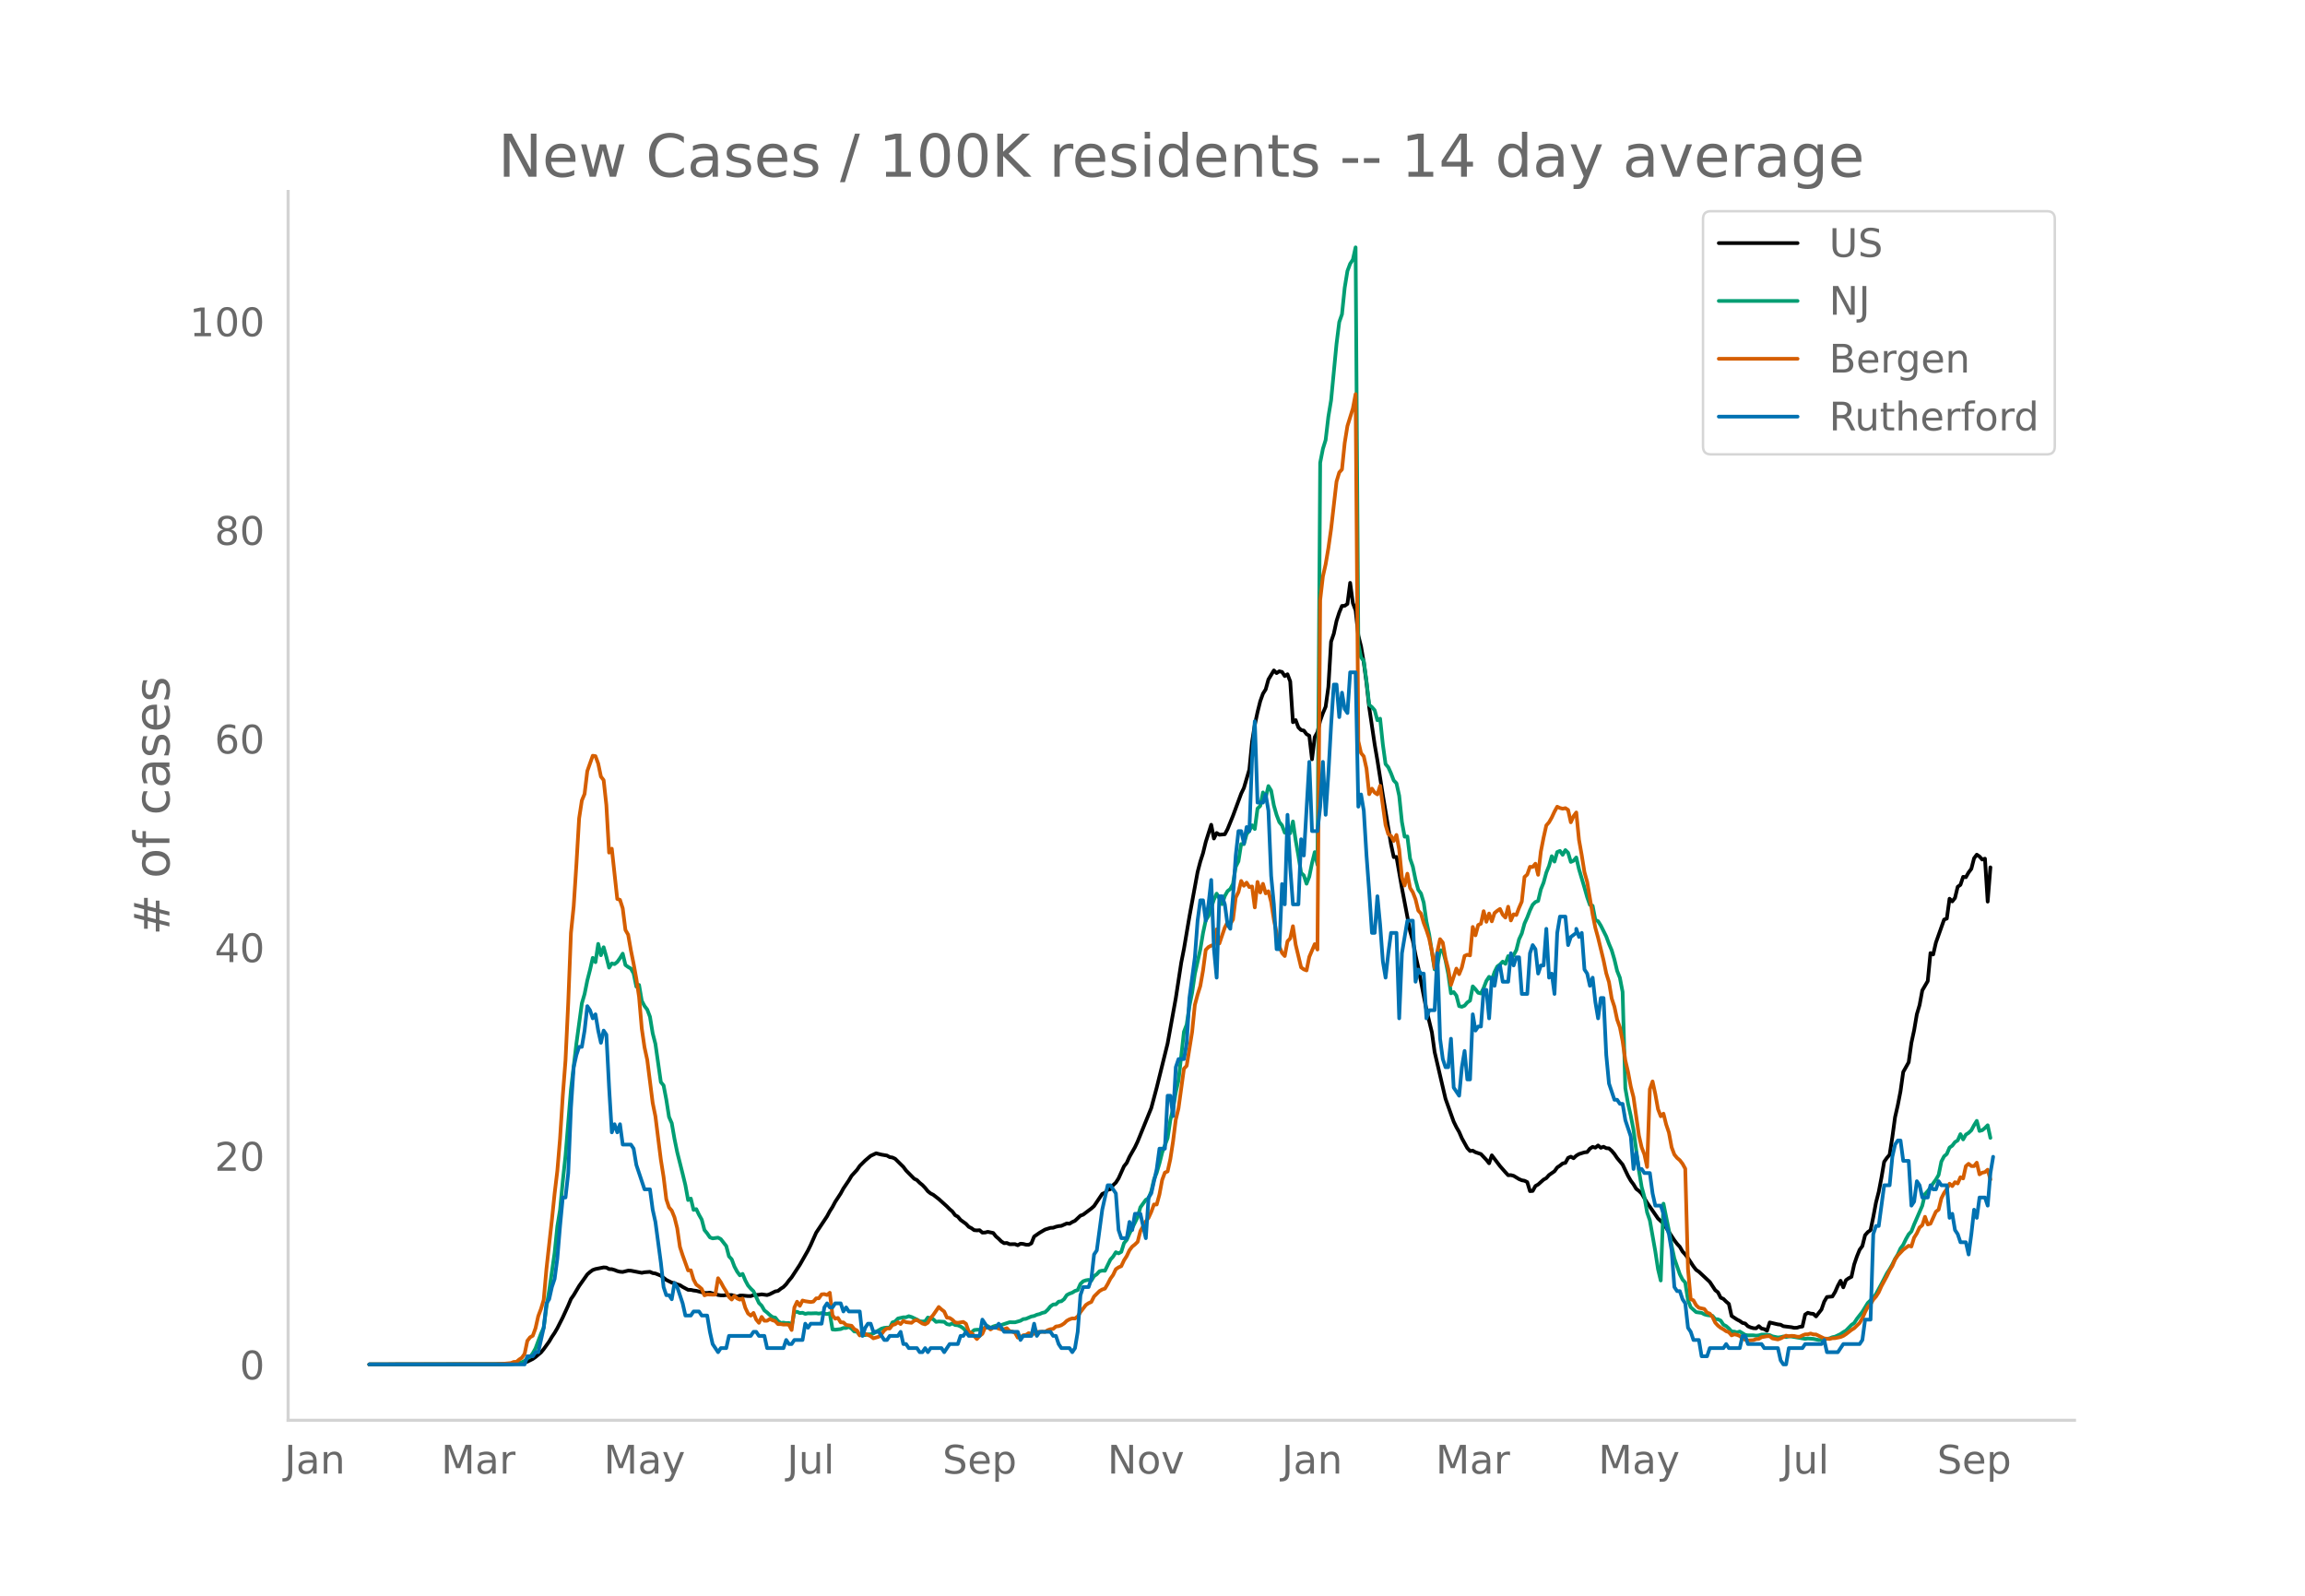 <svg height="864" viewBox="0 0 936 648" width="1248" xmlns="http://www.w3.org/2000/svg" xmlns:xlink="http://www.w3.org/1999/xlink"><defs><style>*{stroke-linecap:butt;stroke-linejoin:round}</style></defs><g id="figure_1"><path d="M0 648h936V0H0z" style="fill:#fff" id="patch_1"/><g id="axes_1"><path d="M117 576.72h725.4V77.76H117z" style="fill:none" id="patch_2"/><path clip-path="url(#pd5603caae3)" d="m149.973 554.039 53.11-.064 6.639-.259 2.213-.209 1.106-.222 1.107-.366 2.213-1.1 1.106-.778 2.213-1.88 1.107-1.326 2.213-3.076 1.106-1.88 1.107-1.643 1.106-1.895 2.213-4.388 2.213-4.828 1.106-2.635 1.107-1.574 2.213-3.723 3.32-4.705 1.106-.982 1.106-.795 1.107-.396 3.319-.662 1.106.074 1.107.618 1.106.026 1.107.325 1.106.444 1.107.276 1.106.085 2.213-.55 1.107.038 4.425.862 1.107-.227 2.213-.173 1.106.5 1.107.167 2.213.887 2.213 1.718 2.213 1.105 1.106.217 1.107.499 1.106.313 1.106.713 2.213 1.193 1.107.012 1.106.252 1.107.133 3.32.847 1.106.026 1.106-.136 3.32.945 1.106.156 1.106.024 1.107-.149 2.213.01 2.213.664 1.106-.452 1.107-.023 2.213.213 1.106.008 1.107-.379 2.213-.15 1.106-.179 2.213.303 1.106-.378 2.213-1.116 1.107-.196 1.106-.877 1.107-.715 1.106-1.13 1.107-1.5 1.106-1.302 3.32-5.068 3.319-5.832 1.106-2.242 2.213-4.961 4.426-6.66 1.107-2.072 1.106-1.725 1.107-2.093 2.213-3.385 1.106-2.034 2.213-3.28 1.106-1.856 2.213-2.417 1.107-1.614 2.213-2.19 2.213-1.881 2.213-1.047 2.213.55 2.213.374 1.106.621 1.106.17 1.107.518 3.32 3.283 1.106 1.476 3.32 3.356 1.106.528 1.106 1.107 1.107.9 1.106 1.153 1.107 1.372 1.106.886 1.106.561 2.213 1.717 3.32 2.997 1.106 1.118 1.107.941 1.106 1.489 1.107.624 1.106 1.307 2.213 1.605 1.107 1.19 1.106.565 1.106.803 1.107.096 1.106-.075 1.107.974 1.106-.034 1.107-.283 2.213.47 1.106 1.405 1.107.945 1.106 1.105 1.107.696 1.106-.093 1.107.508 2.212-.03 1.107.446 1.106-.629 1.107.1 1.106.297 1.107.04 1.106-.586 1.107-2.746 2.213-1.536 2.213-1.305 2.213-.696 1.106-.043 1.107-.413 1.106-.258 1.106-.102 2.213-.983 1.107.12 1.106-.688 1.107-.505 2.213-2.087 1.106-.404 3.32-2.498 1.106-.986 3.32-4.943 1.106-.459 1.106-1.182 1.107-.279 1.106-1.634 1.107-1.035 1.106-1.728 2.213-4.91 1.107-1.377 1.106-2.455 2.213-3.874 1.107-2.333 5.532-13.603 2.213-8.302 4.426-17.92 3.32-18.378 2.212-14.423 1.106-5.623 2.213-13.07 3.32-18.105 1.106-4.241 1.107-3.446 1.106-4.533 2.213-6.99 1.107 5.592 1.106-2.244 1.107.703 2.212-.188 1.107-2.083 2.213-5.45 3.32-8.98 1.106-2.296 2.213-7.466 1.106-11.268 1.107-6.884 1.106-5.174 1.107-4.434 1.106-3.063 1.106-1.745 1.107-4.024 2.213-3.669 1.106 1.088 1.107-.736 1.106.277 1.107 1.666 1.106-.742 1.107 2.924 1.106 16.555 1.107-.86 1.106 2.962 1.107 1.095 1.106.196 1.106 1.464 1.107.616 1.106 9.582 1.107-9.007 1.106-2.016 1.107-4.638 1.106-3.077 1.107-2.6 1.106-8.005 1.107-18.423 1.106-3.232 1.107-5.182 1.106-3.439 1.107-2.668 1.106-.035 1.107-.784 1.106-8.537 1.106 8.244 1.107 2.92 1.106 10.206 1.107 4.431 1.106 6.498 1.107 8.283 1.106 10.068 2.213 14.992 1.107 6.43 2.213 14.094 3.319 20.003 1.106 5.19 1.107-.066 2.213 12.63 3.32 17.504 1.106 3.908 1.106 5.863 1.107 5.001 3.32 17.176 2.212 9.142 1.106 7.982 4.426 18.998 2.213 6.206 1.107 3.09 1.106 2.257 1.107 1.916 1.106 2.559 2.213 3.99 1.107 1.187 1.106-.131 1.106.636 2.213.742 2.213 2.347 1.107 1.393 1.106-3.23 3.32 4.379 2.213 2.514 1.106 1.19 1.107-.043 1.106.287 2.213 1.337 1.106.467 1.107.2 1.106.54 1.107 3.67 1.106-.079 1.107-2.001 1.106-.62 2.213-1.98 1.107-.602 1.106-1.251 2.213-1.54 1.106-1.542 1.107-.735 1.106-.895 1.107-.242 1.106-2.017 1.107-.482 1.106.628 1.107-1.046 1.106-.653 2.213-.693 1.107-.11 1.106-1.39 1.107-.721 1.106.323 1.107-.9 1.106.945 1.106-.421 1.107.583 1.106.088 1.107.977 1.106 1.31 1.107 1.641 2.213 2.644 2.213 4.613 1.106 1.93 1.107 1.485 1.106 1.829 1.107.84 1.106 1.085 2.213 3.723 4.426 6.4 2.213 2.031 2.213 3.427 2.213 3.381 1.106 1.448 1.107 1.192 1.106 1.911 1.106 1.207 1.107 1.468 2.213 3.37 1.106 1.416 1.107.754 4.426 4.14 2.213 3.36 1.106.855 1.107 2.186 1.106.488 1.106 1.1 1.107.935 1.106 4.887 2.213 1.463 1.107.57 1.106.797 1.107.25 1.106 1.102 1.107.48 1.106.302 1.107.06 1.106-.886 1.107.986 1.106.226 1.106.671 1.107-3.383 3.32.79 1.106.13 1.106.612 3.32.411 1.106.249 1.107-.04 1.106-.355 1.107-.144 1.106-4.865 1.106-.714 1.107.331 1.106.105 1.107 1.038 2.213-2.812 1.106-3.184 1.107-1.879 2.213-.223 1.106-1.829 1.107-2.512 1.106-2.035 1.107 2.668 1.106-2.93 1.107-.78 1.106-.563 1.106-5.032 1.107-3.23 1.106-2.726 1.107-1.5 1.106-4.4 1.107-1.275 1.106-.764 1.107-5.32 1.106-5.885 1.107-4.324 1.106-5.741 1.107-6.495 1.106-1.59 1.107-1.279 1.106-7.097 1.106-8.131 1.107-4.845 1.106-5.667 1.107-7.863 2.213-3.942 1.106-7.892 1.107-5.095 1.106-6.51 1.107-3.726 1.106-5.966 2.213-3.784 1.107-11.369 1.106.555 1.106-4.819 3.32-9.34 1.106-.415 1.107-8.062 1.106 1.096 1.107-1.416 1.106-4.522 1.107-.785 1.106-3.268 1.107.153 1.106-1.927 1.107-1.47 1.106-4.277 1.106-1.47 1.107.75 1.106 1.23 1.107-.355 1.106 17.44 1.107-13.916h0" style="fill:none;stroke:#000;stroke-linecap:round;stroke-width:1.5" id="line2d_1"/><path clip-path="url(#pd5603caae3)" d="m149.973 554.04 56.43-.099 3.319-.235 2.213-.579 1.106-.538 1.107-1.046 1.106-.542 1.107-1.498 1.106-1.963 2.213-5.968 1.107-2.449 1.106-8.407 1.107-6.568 2.213-15.373 1.106-10.806 1.106-6.704 1.107-11.582 1.106-10.311 2.213-27.024 2.213-18.592 2.213-16.314 1.107-3.801 1.106-5.492 1.107-4.306 1.106-4.895 1.107 1.758 1.106-7.426 1.106 4.609 1.107-3.243 1.106 3.934 1.107 4.347 1.106-1.703 1.107.272 1.106-.868 1.107-1.557 1.106-1.82 1.107 4.613 1.106.804 1.107.627 1.106 1.99 1.107 5.354 1.106-.688 1.106 6.47 1.107 2.084 1.106 1.451 1.107 2.91 1.106 6.744 1.107 4.282 2.213 15.534 1.106 1.321 1.107 5.778 1.106 7.044 1.107 2.51 1.106 6.371 1.107 5.42 2.212 8.792 1.107 4.575 1.106 6.07 1.107-.613 1.106 4.599 1.107-.304 1.106 2.29 1.107 1.948 1.106 4.245 1.107 1.352 1.106 1.618 1.107.43 2.213-.307 1.106.586 2.213 2.82 1.106 4.197 1.107 1.182 1.106 2.94 1.107 2.081 1.106 1.502 1.107-.586 1.106 2.654 1.107 2.061 1.106 1.27 1.107 1.07 2.213 4.763 1.106 1.1 1.106 1.91 1.107.856 1.106 1.035 1.107.838 1.106.198 1.107 1.42 1.106.747 1.107-.126 1.106.204 1.107-.068 1.106 1.335 1.107-5.75 1.106-.136 1.107.518 1.106-.113 1.107.45 1.106-.245 1.106.054 2.213-.078 1.107.16 1.106-.208 2.213.395 1.107-.32 1.106 6.564 1.107.102 2.213-.245 1.106-.456 1.107.006 1.106-.439 1.106.705 1.107 1.145 1.106.095 1.107 1.363 1.106.099 1.107-.09 1.106-.282 1.107-.037 1.106-.34 3.32-1.953 1.106-.306 1.107-.123 1.106.065 1.106-2.18 1.107-.362 1.106-1.199 2.213-.5h1.107l1.106-.45 1.107.334 2.213 1.042 1.106.65 1.107.134 1.106-.079 1.107-1.54 2.212.72 1.107 1.049 1.106-.164 2.213.14 1.107.933 1.106.239 1.107-.549 1.106.668 1.107.112 1.106.484 1.107.725 1.106 1.19 1.107.722 1.106-.242 1.106-.947 1.107-.126 2.213.04 1.106-.947 1.107-.541 1.106.695 1.107-.555 1.106-.365 1.107.085 2.213-.715 2.213-.736 2.212.03 2.213-.64 1.107-.65 1.106-.13 2.213-.947 1.107-.204 1.106-.508 1.107-.269 1.106-.477 1.107-.252 1.106-1.025 1.107-1.366 1.106-.767 1.107-.068 1.106-1.083 1.106-.153 1.107-.862 1.106-1.656 1.107-.59 1.106-.404 1.107-.692 1.106-.344 1.107-2.5 1.106-1.08 1.107-.389 1.106-.18 1.107.306 1.106-1.812 1.107-.787 1.106-1.216 1.106-.238 1.107.044 2.213-4.53 1.106-1.223 1.107-1.775 1.106.463 1.107-.613 1.106-3.56 1.107-1.288 1.106-2.544 3.32-6.708 1.106-3.972 2.213-3.055 1.106-.6 1.107-2.847 1.106-4.814 1.107-2.725 1.106-3.802 1.107-4.404 2.213-5.88 1.106-7.256 1.107-4.752 1.106-6.615 1.107-4.84 2.212-19.707 1.107-2.899 1.106-7.501 1.107-5.488 1.106-7.562 2.213-9.988 1.107-6.66 1.106-5.188 1.107-1.696 2.213-6.728 1.106-2.378 1.107 1.877 1.106 2.381 1.106-3.307 1.107-1.976 1.106-.848 1.107-2.082 1.106-6.939 1.107-2.231 1.106-7.024 1.107.061 1.106-4.091 1.107-1.376 1.106-2.204 1.107 1.516 1.106-8.305 1.107-1.073 1.106-5.478 1.106 2.18 1.107-4.762 1.106 1.833 1.107 6.019 1.106 3.86 1.107 2.912 1.106 1.335 1.107 2.974 1.106-1.179 1.107 1.418 1.106-4.804 1.107 7.634 1.106 6.248 1.107 6.997 1.106 1.052 1.106 3.349 1.107-2.865 1.106-5.467 1.107-4.497 1.106 5.127 1.107-163.242 1.106-5.658 1.107-3.553 1.106-9.453 1.107-6.68 2.213-22.953 1.106-8.833 1.107-3.165 1.106-10.764 1.107-6.8 1.106-2.943 1.106-1.662 1.107-4.994 1.106 160.919 1.107 5.576 1.106 1.407 1.107 8.281 1.106 9.61 1.107.896 1.106 1.274 1.107 4.067 1.106-.647 1.107 10.45 1.106 7.993 1.107 1.29 1.106 2.47 1.106 2.889 1.107 1.151 1.106 5.032 1.107 10.655 1.106 5.992 1.107-.095 1.106 8.986 1.107 3.202 1.106 5.39 1.107 4.084 1.106 1.498 1.107 3.714 1.106 7.678 1.107 5.167 2.212 14.274 1.107-1.646 1.106-6.125 1.107.045 1.106 4.026 1.107 5.56 1.106 7.838 1.107-.487 1.106 1.427 1.107 4.265 1.106.276 1.107-.467 1.106-1.288 1.107-.756 1.106-5.78 1.106 1.171 1.107 1.424 1.106.283 1.107-2.221 1.106-2.875 1.107-1.666 1.106 1.352 1.107-3.297 1.106-2.238 1.107-.814 1.106-1.182 1.107.913 1.106-3.134 1.107 1.09 1.106-1.458 1.106-2.116 1.107-4.357 1.106-2.364 1.107-4.043 1.106-2.446 1.107-2.875 1.106-2.306 1.107-1.094 1.106-.443 1.107-4.71 1.106-2.723 1.107-4.07 1.106-2.722 1.107-3.938 1.106 2.194 1.106-3.87 1.107-.467 1.106 1.581 1.107-1.918 1.106 1.09 1.107 3.717 1.106-.494 1.107-1.322 1.106 4.79 2.213 7.443 1.107 3.9 1.106 3.13 1.107.358 1.106 5.757 1.107.504 1.106 1.782 2.213 4.428 1.106 2.974 1.107 2.61 1.106 3.754 1.107 4.629 1.106 2.78 1.107 5.767 1.106 39.11 1.107 6.234 1.106 4.946 1.107 5.702 2.213 16.545 1.106 6.647 1.106 4.087 1.107 6.251 1.106 3.223 2.213 12.55 1.107 7.265 1.106 4.616 1.107-31.193 2.213 10.86 1.106 6.186 1.107 5.225 2.213 6.377 1.106 2.163 1.106 1.223 1.107 7.103 1.106 2.902 2.213 2 2.213.3 1.107.586 1.106.31 2.213.31 1.107 1.331 1.106.079 1.107.514 1.106 1.66 1.106.582 1.107.953 1.106 1.223 1.107.068 1.106.314 1.107-.361 2.213 1.38 1.106.177 2.213-.007 1.107.133 1.106-.116 1.107-.31 1.106-.034 2.213.238 1.106.511 2.213.45 1.107-.123 1.106-.286 1.107.238 1.106-.255 1.107.04 5.532.938 1.106-.15 2.213.17 2.213.45 1.107-.051 3.32-.62 1.106-.453 1.106-.232 2.213-1.056 1.107-.777 1.106-.627 2.213-2.299 1.106-.77 1.107-1.717 2.213-2.83 2.213-3.615 2.213-2.108 1.106-1.468 2.213-4.136 2.213-4.285 1.107-1.704 1.106-1.928 1.106-2.23 1.107-1.81 1.106-2.452 1.107-1.489 1.106-2.31 1.107-1.951 1.106-1.159 1.107-2.844 3.32-7.63 1.106-4.708 1.106-1.179 1.107-1.451 1.106-1.73 1.106-1.523 1.107-1.894 1.106-5.43 1.107-2.109 1.106-.957 1.107-2.6 1.106-.776 1.107-1.455 1.106-.68 1.107-2.549 1.106 2.146 1.107-1.962 1.106-.695 1.107-1.046 1.106-2.064 1.106-1.771 1.107 4.104 1.106-.306 1.107-.9 1.106-1.113 1.107 5.12h0" style="fill:none;stroke:#009e73;stroke-linecap:round;stroke-width:1.5" id="line2d_2"/><path clip-path="url(#pd5603caae3)" d="m149.973 554.04 50.897-.097 3.32-.13 3.319-.325 1.106-.454 1.107-.033 1.106-.94 1.107-.747 1.106-1.558 1.107-5.29 1.106-1.429 1.107-.649 1.106-3.051 1.107-4.9 1.106-2.922 1.107-3.7 1.106-12.496 2.213-19.929 1.107-10.71 1.106-9.218 1.106-13.113 1.107-17.397 1.106-14.313 1.107-23.434 1.106-28.367 1.107-10.776 1.106-16.975 1.107-18.792 1.106-7.238 1.107-2.662 1.106-9.282 2.213-6.232 1.107.162 1.106 3.019 1.106 5.29 1.107 1.428 1.106 10.16 1.107 19.279 1.106-1.59 2.213 20.415 1.107.357 1.106 3.44 1.107 8.796 1.106 1.915 1.107 6.329 1.106 5.485 1.107 6.07 1.106 7.367 1.106 12.886 1.107 7.595 1.106 5.063 2.213 17.527 1.107 5.42 2.213 17.656 1.106 6.946 1.107 9.088 1.106 3.31 1.107 1.299 1.106 2.726 1.107 4.415 1.106 7.594 1.106 3.408 2.213 6.135 1.107-.033 1.106 3.733 1.107 2.077 1.106.779 1.107.974 1.106 2.596 1.107-.357 2.213.098 1.106-.033 1.107-6.653 1.106 1.622 1.106 2.045 1.107 1.753 1.106 2.207 1.107 1.038 1.106-1.525 1.107 1.071 1.106.487 1.107-.454 1.106 3.765 1.107 2.304 1.106.876 1.107-1.103 1.106 2.694 1.107 1.33 1.106-2.401 1.106 1.558h1.107l1.106-.714 1.107.519 1.106.357 1.107 1.2h1.106l1.107.195 1.106-.032 1.107.097 1.106 2.143 1.107-9.12 1.106-2.37 1.107 1.655 1.106-2.142 1.107.292 2.212.325 1.107-.195 1.106-1.298 1.107-.033 1.106-1.59 1.107-.098 1.106.357 1.107-.908 1.106 9.185 1.107 1.33 1.106-.291 1.107 1.785 1.106.032 1.107 1.039 2.212.324 1.107 1.364 1.106.551 1.107 2.013 1.106-.78 1.107.098 2.213.974 1.106.876 2.213-.65 1.107-1.103 1.106-1.46 1.107-.844 1.106.065 1.106-1.428 1.107-.292 1.106-.844 1.107.746 1.106-1.266 1.107.52 2.213.26 1.106-.877 1.107-.292 2.213 1.46 1.106.325 1.107-.649 1.106-1.883 1.106-1.298 2.213-3.213 1.107 1.006 1.106.844 1.107 2.467 1.106.13 1.107.746 1.106 1.071 1.107.162 2.213-.357 1.106.747 1.107 3.18 1.106.52 2.213 2.5 1.106-1.267 1.107-.844 1.106-2.564 1.107-.227 1.106 1.006 1.107-.746 1.106-.065 1.107.487 1.106.324 1.107-.13 1.106-.357 1.107 1.169 1.106.195 1.106.454 1.107 1.98 1.106-.162 1.107-.78 1.106-.13 1.107-.746 1.106.325 1.107-.033 1.106-.843 1.107.13 1.106-.195 1.107.13 1.106-.715 1.107-.389 1.106-.13 1.107-.974 1.106-.13 1.106-.389 1.107-.714 1.106-1.071 1.107-.617 1.106-.357 1.107.033 1.106-.812 1.107-1.785 2.213-2.888 1.106-.747 1.107-.487 1.106-2.207 2.213-2.207 1.106-.65 1.107-.356 1.106-1.85 1.107-2.175 1.106-1.525 1.107-2.337 1.106-.747 1.107-.486 1.106-2.37 1.107-1.72 1.106-2.37 1.107-1.46 1.106-.876 1.107-1.071 1.106-4.35 2.213-3.96 1.106-1.427 1.107-2.435 1.106-3.018 1.107.032 1.106-4.057 1.107-5.94 1.106-2.953 1.107-.487 1.106-4.998 1.107-7.206 1.106-8.795 1.107-4.642 2.212-16.098 1.107-1.136 2.213-13.795 1.106-10.938 1.107-4.154 1.106-3.538 1.107-6.296 1.106-8.374 1.107-1.136 1.106-.584 1.107-.26 1.106-6.362 1.107 5.745 2.212-6.491 1.107-2.11 1.106.747 1.107-1.883 1.106-8.893 1.107-2.24 1.106-4.511 1.107 1.947 1.106-1.266 1.107 1.818 1.106-.26 1.107 8.504 1.106-10.354 1.107 4.285 1.106-3.506 1.106 3.863 1.107-.844 1.106 4.317 1.107 7.173 2.213 10.873 1.106 2.694 1.107 1.233 1.106-5.972 1.107-1.169 1.106-4.966 1.107 7.498 2.213 9.218 1.106.811 1.106.422 1.107-5.485 2.213-5.193 1.106 2.207 1.107-141.902 1.106-9.607 1.107-4.9 1.106-6.525 1.107-7.79 2.213-19.311 1.106-3.7 1.107-1.233 1.106-10.744 1.107-6.88 2.212-7.109 1.107-5.842 1.106 140.928 1.107 4.836 1.106 1.33 1.107 4.934 1.106 10.419 1.107-2.24 1.106 1.59 1.107.747 1.106-3.505 2.213 15.936 1.107 3.7 1.106.714 1.106 2.045 1.107-2.434 1.106 5.874 1.107 11.393 1.106 3.278 1.107-4.804 1.106 5.81 1.107 1.72 1.106 2.857 1.107 4.576 1.106 1.233 1.107 3.798 1.106 2.888 1.107 3.408 1.106 5.258 1.106 6.784 1.107-6.719 1.106-5.03 1.107 1.395 1.106 6.427 1.107 4.251 1.106 6.524 2.213-6.653 1.107 2.272 1.106-2.727 1.107-4.674 1.106-.486 1.107.26 1.106-11.555 1.106 3.408 1.107-4.187 1.106-.52 1.107-5.095 1.106 4.316 1.107-3.375 1.106 3.18 1.107-3.375 1.106-.909 1.107-.746 1.106 2.337 1.107 1.168 1.106-4.414 1.107 5.583 1.106-2.5 1.106.293 1.107-2.922 1.106-2.531 1.107-9.997 1.106-.974 1.107-3.148 1.106.065 1.107-1.33 1.106 4.51 1.107-9.444 1.106-5.68 1.107-4.934 1.106-1.265 1.107-1.948 1.106-2.37 1.106-2.012 1.107.52 1.106.292 1.107-.227 1.106.714 1.107 5.03 1.106-2.466 1.107-1.526 1.106 11.133 1.107 6.2 1.106 6.913 1.107 3.992 2.213 13.145 1.106 5.453 1.107 4.024 2.212 9.12 1.107 5.324 1.106 3.57 1.107 6.653 1.106 3.344 1.107 5.225 1.106 3.116 1.107 5.583 1.106 7.854 1.107 4.706 1.106 5.94 1.107 4.317 2.213 15.611 1.106 4.772 1.106 2.856 1.107 5.096 1.106-31.581 1.107-3.148 1.106 5.063 1.107 6.2 1.106 2.888 1.107-1.071 1.106 4.414 1.107 3.278 1.106 5.972 1.107 2.954 1.106 1.363 1.107.941 1.106 1.428 1.106 2.013 1.107 40.7 1.106 12.27 1.107.486 1.106 1.98 1.107 1.039 2.213.486 1.106 1.461 1.107.422 1.106 1.363 1.107 2.305 1.106 1.2 1.107.877 1.106.616 1.106.78 1.107.389 1.106 1.298 1.107-.422 1.106.227 1.107.455 1.106.941 1.107.617 1.106.26 2.213-.13 1.107-.422 1.106-.098 1.107-.681 2.212-.39h1.107l1.106.877 2.213.421 1.107-.389 2.213-1.136 1.106.227 1.107-.162 1.106.065 1.107.26 1.106.064 1.107-.551 1.106-.422 1.106-.033 1.107-.324 1.106.357 1.107.032 3.32 1.623 2.212.195 1.107-.292 1.106-.033 2.213-.454 1.107-.455 1.106-.714 2.213-1.72 1.106-.682 2.213-2.142 1.107-1.882 1.106-2.532 1.107-2.11 1.106-1.07 1.107-1.883 1.106-1.233 1.107-1.72 1.106-2.467 2.213-4.09 1.107-2.337 1.106-1.785 1.106-2.629 1.107-1.655 2.213-2.337 2.213-1.623 1.106.325 1.107-3.603 1.106-1.753 1.107-2.37 1.106-.94 1.107-3.408 1.106 3.115 1.107-.324 2.212-4.869 1.107-.843 1.106-4.577 1.107-2.175 1.106-1.59 1.107-2.175 1.106.974 1.107-1.59 1.106.52 1.107-2.533 1.106.487 1.107-4.998 1.106-.941 1.107.909 1.106.032 1.106-1.396 1.107 4.739 1.106-.682 1.107-.227 1.106-.973 1.107 3.992h0" style="fill:none;stroke:#d55e00;stroke-linecap:round;stroke-width:1.5" id="line2d_3"/><path clip-path="url(#pd5603caae3)" d="M149.973 554.04h63.068l1.107-3.306h2.213l1.106-1.653h1.107l2.213-9.919 1.106-9.918L223 527.59l1.106-4.96 1.107-3.306 1.106-8.265 1.106-13.225 1.107-11.571h1.106l1.107-9.919 1.106-26.45 1.107-16.53 1.106-4.96 1.107-3.305h1.106l1.107-6.613 1.106-9.918 1.107 1.653 1.106 3.306 1.107-1.653 1.106 6.612 1.106 4.96 1.107-4.96 1.106 1.653 1.107 21.49 1.106 18.184 1.107-3.306 1.106 3.306 1.107-3.306 1.106 8.266h3.32l1.106 1.653 1.107 6.612 3.319 9.918h2.213l1.106 8.266 1.107 4.96 2.213 16.53 1.106 9.918 1.107 3.307h1.106l1.107 1.653 1.106-6.613 1.107 1.653 2.212 6.613 1.107 4.959h2.213l1.106-1.653h2.213l1.107 1.653h2.213l1.106 6.612 1.107 4.96 2.213 3.306 1.106-1.653h2.213l1.106-4.96h8.852l1.107-1.653h1.106l1.107 1.653h2.212l1.107 4.96h6.639l1.106-3.306 1.107 1.653h1.106l1.107-1.653h3.319l1.107-6.613 1.106 1.653 1.106-1.653h4.426l1.107-6.612 1.106-1.653 1.107 1.653h1.106l1.107-1.653h2.213l1.106 3.306 1.107-1.653 1.106 1.653h4.426l1.106 9.918 1.107-3.306 1.106-1.653h1.107l1.106 3.306h2.213l2.213 3.307h1.107l1.106-1.654h3.32l1.106-1.653 1.106 4.96h1.107l1.106 1.653h3.32l1.106 1.653h1.107l1.106-1.653 1.107 1.653 1.106-1.653h4.426l1.106 1.653 2.213-3.306h3.32l1.106-3.307h1.107l1.106-1.653 1.107 1.653h4.425l1.107-6.612 2.213 3.306h3.32l1.106-1.653 2.213 3.306h5.532l1.106 3.307 1.107-1.654h3.32l1.106-4.959 1.106 4.96 1.107-1.654h4.426l1.106 1.653h1.107l1.106 3.307 1.106 1.653h3.32l1.106 1.653 1.107-1.653 1.106-6.613 1.107-14.877 1.106-3.307h2.213l1.107-3.306 1.106-9.918 1.107-1.653 2.212-16.531 2.213-9.919h1.107l2.213 3.307 1.106 14.877 1.107 3.306h2.213l1.106-6.612 1.107 3.306 1.106-6.612h2.213l2.213 9.918 1.106-16.53 1.107-1.653 2.213-9.919 1.106-8.265h2.213l1.107-21.49h1.106l1.107 8.265 1.106-19.837 1.107-3.306h2.212l1.107-6.612 1.106-18.184 2.213-16.531 1.107-14.878 1.106-8.265h1.107l1.106 8.265 1.107-6.612 1.106-9.919 1.107 28.103 1.106 11.571 1.107-33.061h1.106l1.106 3.306 1.107 8.265 1.106 1.653 1.107-13.224 1.106-16.531 1.107-9.919h1.106l1.107 4.96 1.106-6.613 1.107 1.653 1.106-29.755 1.107-14.878 1.106 33.062h2.213l1.106-3.306 1.107 6.612 1.106 26.45 1.107 11.57 1.106 18.185h1.107l1.106-26.45 1.107 8.266 1.106-36.368 1.107 21.49 1.106 14.878h2.213l1.107-26.45 1.106 6.613 2.213-38.021 1.106 28.102h2.213l1.107-9.918 1.106-18.184 1.107 21.49 1.106-16.53 1.107-19.838 1.106-16.53h1.107l1.106 13.224 1.107-9.918 1.106 6.612 1.107 1.653 1.106-16.53h2.213l1.106 54.55 1.107-4.958 1.106 6.612 1.107 18.184 1.106 14.878 1.107 16.53h1.106l1.107-14.877 1.106 11.571 1.107 14.878 1.106 6.612 1.107-9.918 1.106-8.266h2.213l1.106 34.715 1.107-26.45 2.213-13.224h2.213l1.106 24.796 1.107-4.959 1.106 1.653h1.107l1.106 18.184 1.107-3.306h2.212l1.107-23.143 1.106 34.714 1.107 8.266 1.106 3.306h1.107l1.106-11.572 1.107 19.837 2.213 3.307 1.106-11.572 1.107-6.612 1.106 11.571h1.107l1.106-26.449 1.106 6.612 1.107-1.653h1.106l1.107-14.877h1.106l1.107 11.571 1.106-16.53 1.107 3.305 1.106-6.612 1.107-1.653 1.106 6.612h2.213l1.107-11.571 1.106 4.959 1.106-3.306h1.107l1.106 14.878h2.213l1.107-16.531 1.106-3.306 1.107 1.653 1.106 9.918 1.107-3.306h1.106l1.107-14.878 1.106 19.837 1.107-1.653 1.106 8.266 1.106-24.797 1.107-6.612h2.213l1.106 11.572 1.107-3.307 2.213-1.653v-1.653l1.106 3.306 1.107-1.653 1.106 14.878 1.107 1.653 1.106 4.96 1.107-3.307 1.106 9.919 1.107 6.612 1.106-8.265h1.106l1.107 23.143 1.106 11.571 2.213 6.613h1.107l1.106 1.653h1.107l1.106 6.612 2.213 6.612 1.107 13.225 1.106-6.612 1.107 6.612h1.106l1.106 1.653h2.213l1.107 8.266 1.106 4.959h2.213l1.107 3.306 1.106 4.96 1.107 3.305 1.106 6.613 1.107 14.877 1.106 1.654h1.107l1.106 3.306 1.106 1.653 1.107 9.918 1.106 1.653 1.107 3.307h2.213l1.106 6.612h2.213l1.107-3.306h5.532l1.106-1.653 1.107 1.653h4.426l1.106-4.96h1.107l1.106 3.307h5.533l1.106 1.653h5.532l1.107 4.959 1.106 1.653h1.107l1.106-6.612h5.533l1.106-1.653h6.639l1.106-1.653 1.107 4.959h4.426l2.213-3.306h6.638l1.107-1.653 1.106-8.266h2.213l1.107-34.715 1.106-3.306h1.107l2.213-16.53h2.213l1.106-11.572 1.106-4.96 1.107-1.652h1.106l1.107 8.265h2.213l1.106 18.184 1.107-1.653 1.106-8.266 1.107 1.653 1.106 4.96h2.213l1.107-4.96 1.106 1.653h1.106l1.107-3.306 1.106 1.653h2.213l1.107 13.225 1.106-1.653 1.107 6.612 1.106 1.653 1.107 3.307h2.213l1.106 4.959 1.107-8.266 1.106-9.918 1.106 3.306 1.107-8.265h2.213l1.106 3.306 1.107-13.225 1.106-6.612h0" style="fill:none;stroke:#0072b2;stroke-linecap:round;stroke-width:1.5" id="line2d_4"/><path d="M117 576.72V77.76" style="fill:none;stroke:#d3d3d3;stroke-linecap:square;stroke-linejoin:miter;stroke-width:1.25" id="patch_3"/><path d="M117 576.72h725.4" style="fill:none;stroke:#d3d3d3;stroke-linecap:square;stroke-linejoin:miter;stroke-width:1.25" id="patch_4"/><g id="matplotlib.axis_1"><g id="xtick_1"><g style="fill:#696969" transform="matrix(.16 0 0 -.16 115.51 598.378)" id="text_1"><defs><path d="M9.813 72.906h9.859V5.078q0-13.187-5-19.14-5-5.954-16.094-5.954h-3.75v8.297h3.078q6.531 0 9.219 3.672Q9.813-4.39 9.813 5.078z" id="DejaVuSans-74"/><path d="M34.281 27.484q-10.89 0-15.093-2.484-4.204-2.484-4.204-8.5 0-4.781 3.157-7.594 3.156-2.797 8.562-2.797 7.485 0 12 5.297 4.516 5.297 4.516 14.078v2zm17.922 3.72V0H43.22v8.297Q40.14 3.328 35.547.953q-4.594-2.375-11.234-2.375-8.391 0-13.36 4.719Q6 8.016 6 15.922q0 9.219 6.172 13.906 6.187 4.688 18.437 4.688h12.61v.89q0 6.203-4.078 9.594-4.078 3.39-11.453 3.39-4.688 0-9.141-1.124-4.438-1.125-8.531-3.375v8.312q4.921 1.906 9.562 2.844 4.64.953 9.031.953 11.875 0 17.735-6.156 5.86-6.14 5.86-18.64z" id="DejaVuSans-97"/><path d="M54.89 33.016V0h-8.984v32.719q0 7.765-3.031 11.61-3.031 3.858-9.078 3.858-7.281 0-11.484-4.64-4.204-4.625-4.204-12.64V0H9.08v54.688h9.03v-8.5q3.235 4.937 7.594 7.374Q30.078 56 35.797 56q9.422 0 14.25-5.828 4.844-5.828 4.844-17.156z" id="DejaVuSans-110"/></defs><use xlink:href="#DejaVuSans-74"/><use x="29.492" xlink:href="#DejaVuSans-97"/><use x="90.771" xlink:href="#DejaVuSans-110"/></g></g><g id="xtick_2"><g style="fill:#696969" transform="matrix(.16 0 0 -.16 179.138 598.378)" id="text_2"><defs><path d="M9.813 72.906h14.703l18.593-49.61 18.703 49.61h14.704V0H66.89v64.016l-18.797-50h-9.907l-18.796 50V0H9.813z" id="DejaVuSans-77"/><path d="M41.11 46.297q-1.516.875-3.297 1.281Q36.03 48 33.89 48q-7.625 0-11.703-4.953-4.079-4.953-4.079-14.234V0H9.08v54.688h9.03v-8.5q2.844 4.984 7.375 7.39Q30.031 56 36.531 56q.922 0 2.047-.125 1.125-.11 2.484-.36z" id="DejaVuSans-114"/></defs><use xlink:href="#DejaVuSans-77"/><use x="86.279" xlink:href="#DejaVuSans-97"/><use x="147.559" xlink:href="#DejaVuSans-114"/></g></g><g id="xtick_3"><g style="fill:#696969" transform="matrix(.16 0 0 -.16 245.186 598.378)" id="text_3"><defs><path d="M32.172-5.078q-3.797-9.766-7.422-12.735-3.61-2.984-9.656-2.984H7.906v7.516h5.282q3.703 0 5.75 1.765Q21-9.766 23.483-3.219l1.61 4.094-22.11 53.813H12.5l17.094-42.766 17.093 42.766h9.516z" id="DejaVuSans-121"/></defs><use xlink:href="#DejaVuSans-77"/><use x="86.279" xlink:href="#DejaVuSans-97"/><use x="147.559" xlink:href="#DejaVuSans-121"/></g></g><g id="xtick_4"><g style="fill:#696969" transform="matrix(.16 0 0 -.16 319.568 598.378)" id="text_4"><defs><path d="M8.5 21.578v33.11h8.984V21.922q0-7.766 3.016-11.656 3.031-3.875 9.094-3.875 7.265 0 11.484 4.64 4.234 4.64 4.234 12.656v31h8.985V0h-8.984v8.406Q42.047 3.422 37.718 1q-4.313-2.422-10.032-2.422-9.421 0-14.312 5.86Q8.5 10.296 8.5 21.578zM31.11 56z" id="DejaVuSans-117"/><path d="M9.422 75.984h8.984V0H9.422z" id="DejaVuSans-108"/></defs><use xlink:href="#DejaVuSans-74"/><use x="29.492" xlink:href="#DejaVuSans-117"/><use x="92.871" xlink:href="#DejaVuSans-108"/></g></g><g id="xtick_5"><g style="fill:#696969" transform="matrix(.16 0 0 -.16 382.741 598.378)" id="text_5"><defs><path d="M53.516 70.516V60.89q-5.61 2.687-10.594 4-4.984 1.328-9.625 1.328-8.047 0-12.422-3.125t-4.375-8.89q0-4.845 2.906-7.313 2.907-2.453 11.016-3.97l5.953-1.218q11.031-2.11 16.281-7.406 5.25-5.297 5.25-14.172 0-10.61-7.11-16.078-7.093-5.469-20.812-5.469-5.172 0-11.015 1.172Q13.14.922 6.89 3.219v10.156q6-3.36 11.765-5.078 5.766-1.703 11.328-1.703 8.438 0 13.032 3.312 4.593 3.328 4.593 9.485 0 5.359-3.297 8.39-3.296 3.032-10.812 4.547L27.484 33.5q-11.03 2.188-15.968 6.875-4.922 4.688-4.922 13.047 0 9.672 6.812 15.234 6.813 5.563 18.766 5.563 5.14 0 10.453-.938 5.328-.922 10.89-2.765z" id="DejaVuSans-83"/><path d="M56.203 29.594v-4.39H14.891q.593-9.282 5.593-14.142 5-4.859 13.938-4.859 5.172 0 10.031 1.266 4.86 1.265 9.656 3.812v-8.5Q49.266.734 44.187-.344 39.11-1.422 33.892-1.422q-13.094 0-20.735 7.61-7.64 7.625-7.64 20.625 0 13.421 7.25 21.296Q20.016 56 32.328 56q11.031 0 17.453-7.11 6.422-7.093 6.422-19.296zm-8.984 2.64q-.094 7.36-4.125 11.75-4.032 4.407-10.672 4.407-7.516 0-12.031-4.25-4.516-4.25-5.203-11.97z" id="DejaVuSans-101"/><path d="M18.11 8.203v-29H9.077v75.484h9.031v-8.296q2.844 4.875 7.157 7.234Q29.594 56 35.594 56q9.968 0 16.187-7.906 6.235-7.907 6.235-20.797T51.78 6.484q-6.218-7.906-16.187-7.906-6 0-10.328 2.375-4.313 2.375-7.157 7.25zm30.578 19.094q0 9.906-4.079 15.547-4.078 5.64-11.203 5.64-7.14 0-11.218-5.64-4.079-5.64-4.079-15.547 0-9.906 4.078-15.547 4.079-5.64 11.22-5.64 7.124 0 11.202 5.64t4.078 15.547z" id="DejaVuSans-112"/></defs><use xlink:href="#DejaVuSans-83"/><use x="63.477" xlink:href="#DejaVuSans-101"/><use x="125" xlink:href="#DejaVuSans-112"/></g></g><g id="xtick_6"><g style="fill:#696969" transform="matrix(.16 0 0 -.16 449.7 598.378)" id="text_6"><defs><path d="M9.813 72.906h13.28l32.329-60.984v60.984h9.562V0h-13.28L19.39 60.984V0H9.813z" id="DejaVuSans-78"/><path d="M30.61 48.39q-7.22 0-11.422-5.64-4.204-5.64-4.204-15.453 0-9.813 4.172-15.453 4.188-5.64 11.453-5.64 7.188 0 11.375 5.655 4.203 5.672 4.203 15.438 0 9.719-4.203 15.406-4.187 5.688-11.375 5.688zm0 7.61q11.718 0 18.406-7.625 6.703-7.61 6.703-21.078 0-13.422-6.703-21.078-6.688-7.64-18.407-7.64-11.765 0-18.437 7.64-6.656 7.656-6.656 21.078 0 13.469 6.656 21.078Q18.844 56 30.609 56z" id="DejaVuSans-111"/><path d="M2.984 54.688H12.5L29.594 8.797l17.093 45.89h9.516L35.687 0H23.485z" id="DejaVuSans-118"/></defs><use xlink:href="#DejaVuSans-78"/><use x="74.805" xlink:href="#DejaVuSans-111"/><use x="135.986" xlink:href="#DejaVuSans-118"/></g></g><g id="xtick_7"><g style="fill:#696969" transform="matrix(.16 0 0 -.16 520.478 598.378)" id="text_7"><use xlink:href="#DejaVuSans-74"/><use x="29.492" xlink:href="#DejaVuSans-97"/><use x="90.771" xlink:href="#DejaVuSans-110"/></g></g><g id="xtick_8"><g style="fill:#696969" transform="matrix(.16 0 0 -.16 582.998 598.378)" id="text_8"><use xlink:href="#DejaVuSans-77"/><use x="86.279" xlink:href="#DejaVuSans-97"/><use x="147.559" xlink:href="#DejaVuSans-114"/></g></g><g id="xtick_9"><g style="fill:#696969" transform="matrix(.16 0 0 -.16 649.047 598.378)" id="text_9"><use xlink:href="#DejaVuSans-77"/><use x="86.279" xlink:href="#DejaVuSans-97"/><use x="147.559" xlink:href="#DejaVuSans-121"/></g></g><g id="xtick_10"><g style="fill:#696969" transform="matrix(.16 0 0 -.16 723.429 598.378)" id="text_10"><use xlink:href="#DejaVuSans-74"/><use x="29.492" xlink:href="#DejaVuSans-117"/><use x="92.871" xlink:href="#DejaVuSans-108"/></g></g><g id="xtick_11"><g style="fill:#696969" transform="matrix(.16 0 0 -.16 786.602 598.378)" id="text_11"><use xlink:href="#DejaVuSans-83"/><use x="63.477" xlink:href="#DejaVuSans-101"/><use x="125" xlink:href="#DejaVuSans-112"/></g></g></g><g id="matplotlib.axis_2"><g id="ytick_1"><g style="fill:#696969" transform="matrix(.16 0 0 -.16 97.32 560.119)" id="text_12"><defs><path d="M31.781 66.406q-7.61 0-11.453-7.5Q16.5 51.422 16.5 36.375q0-14.984 3.828-22.484 3.844-7.5 11.453-7.5 7.672 0 11.5 7.5 3.844 7.5 3.844 22.484 0 15.047-3.844 22.531-3.828 7.5-11.5 7.5zm0 7.813q12.266 0 18.735-9.703 6.468-9.688 6.468-28.141 0-18.406-6.468-28.11-6.47-9.687-18.735-9.687-12.25 0-18.718 9.688-6.47 9.703-6.47 28.109 0 18.453 6.47 28.14Q19.53 74.22 31.78 74.22z" id="DejaVuSans-48"/></defs><use xlink:href="#DejaVuSans-48"/></g></g><g id="ytick_2"><g style="fill:#696969" transform="matrix(.16 0 0 -.16 87.14 475.401)" id="text_13"><defs><path d="M19.188 8.297h34.421V0H7.33v8.297q5.609 5.812 15.296 15.594 9.703 9.797 12.188 12.64 4.734 5.313 6.609 9 1.89 3.688 1.89 7.25 0 5.813-4.078 9.469-4.078 3.672-10.625 3.672-4.64 0-9.797-1.61-5.14-1.609-11-4.89v9.969Q13.767 71.78 18.938 73q5.188 1.219 9.485 1.219 11.328 0 18.062-5.672 6.735-5.656 6.735-15.125 0-4.5-1.688-8.531-1.672-4.016-6.125-9.485-1.218-1.422-7.765-8.187-6.532-6.766-18.453-18.922z" id="DejaVuSans-50"/></defs><use xlink:href="#DejaVuSans-50"/><use x="63.623" xlink:href="#DejaVuSans-48"/></g></g><g id="ytick_3"><g style="fill:#696969" transform="matrix(.16 0 0 -.16 87.14 390.683)" id="text_14"><defs><path d="M37.797 64.313 12.89 25.39h24.906zm-2.594 8.593H47.61V25.391h10.407v-8.203H47.609V0h-9.812v17.188H4.89v9.515z" id="DejaVuSans-52"/></defs><use xlink:href="#DejaVuSans-52"/><use x="63.623" xlink:href="#DejaVuSans-48"/></g></g><g id="ytick_4"><g style="fill:#696969" transform="matrix(.16 0 0 -.16 87.14 305.965)" id="text_15"><defs><path d="M33.016 40.375q-6.641 0-10.532-4.547-3.875-4.531-3.875-12.437 0-7.86 3.875-12.438 3.891-4.562 10.532-4.562 6.64 0 10.515 4.562 3.875 4.578 3.875 12.438 0 7.906-3.875 12.437-3.875 4.547-10.515 4.547zm19.578 30.922v-8.984q-3.719 1.75-7.5 2.671-3.782.938-7.5.938-9.766 0-14.922-6.594-5.14-6.594-5.875-19.922 2.875 4.25 7.219 6.516 4.359 2.266 9.578 2.266 10.984 0 17.36-6.672 6.374-6.657 6.374-18.125 0-11.235-6.64-18.032-6.641-6.78-17.672-6.78-12.657 0-19.344 9.687-6.688 9.703-6.688 28.109 0 17.281 8.204 27.563 8.203 10.28 22.015 10.28 3.719 0 7.5-.734t7.89-2.187z" id="DejaVuSans-54"/></defs><use xlink:href="#DejaVuSans-54"/><use x="63.623" xlink:href="#DejaVuSans-48"/></g></g><g id="ytick_5"><g style="fill:#696969" transform="matrix(.16 0 0 -.16 87.14 221.248)" id="text_16"><defs><path d="M31.781 34.625q-7.031 0-11.062-3.766-4.016-3.765-4.016-10.343 0-6.594 4.016-10.36Q24.75 6.391 31.78 6.391q7.032 0 11.078 3.78 4.063 3.798 4.063 10.345 0 6.578-4.031 10.343-4.016 3.766-11.11 3.766zm-9.86 4.188q-6.343 1.562-9.89 5.906Q8.5 49.079 8.5 55.329q0 8.733 6.219 13.812 6.234 5.078 17.062 5.078 10.89 0 17.094-5.078 6.203-5.079 6.203-13.813 0-6.25-3.547-10.61-3.531-4.343-9.828-5.906 7.125-1.656 11.094-6.5 3.984-4.828 3.984-11.796 0-10.61-6.468-16.282-6.47-5.656-18.532-5.656-12.047 0-18.531 5.656-6.469 5.672-6.469 16.282 0 6.968 4 11.797 4.016 4.843 11.14 6.5zM18.314 54.39q0-5.657 3.53-8.828 3.548-3.172 9.938-3.172 6.36 0 9.938 3.172 3.593 3.171 3.593 8.828 0 5.672-3.593 8.843-3.578 3.172-9.938 3.172-6.39 0-9.937-3.172-3.532-3.172-3.532-8.843z" id="DejaVuSans-56"/></defs><use xlink:href="#DejaVuSans-56"/><use x="63.623" xlink:href="#DejaVuSans-48"/></g></g><g id="ytick_6"><g style="fill:#696969" transform="matrix(.16 0 0 -.16 76.96 136.53)" id="text_17"><defs><path d="M12.406 8.297h16.11v55.625l-17.532-3.516v8.985l17.438 3.515h9.86V8.296H54.39V0H12.406z" id="DejaVuSans-49"/></defs><use xlink:href="#DejaVuSans-49"/><use x="63.623" xlink:href="#DejaVuSans-48"/><use x="127.246" xlink:href="#DejaVuSans-48"/></g></g><g style="fill:#696969" transform="matrix(0 -.2 -.2 0 68.8 379.813)" id="text_18"><defs><path d="M51.125 44H36.922l-4.11-16.313h14.313zm-7.328 27.781-5.078-20.265h14.265L58.11 71.78h7.813L60.89 51.516h15.234V44h-17.14l-4-16.313h15.53V20.22H53.079L48 0h-7.813l5.032 20.219H30.906L25.875 0h-7.86l5.079 20.219H7.719v7.468h17.187L29 44H13.281v7.516h17.625l4.985 20.265z" id="DejaVuSans-35"/><path d="M37.11 75.984V68.5h-8.594q-4.828 0-6.72-1.953-1.874-1.953-1.874-7.031v-4.828h14.797v-6.985H19.922V0H10.89v47.703H2.297v6.984h8.594V58.5q0 9.125 4.25 13.297 4.25 4.187 13.468 4.187z" id="DejaVuSans-102"/><path d="M48.781 52.594v-8.407q-3.812 2.11-7.64 3.157-3.828 1.047-7.735 1.047-8.75 0-13.593-5.547-4.829-5.532-4.829-15.547 0-10.016 4.829-15.563 4.843-5.53 13.593-5.53 3.907 0 7.735 1.046 3.828 1.047 7.64 3.156V2.094Q45.016.344 40.984-.531q-4.015-.89-8.562-.89-12.36 0-19.64 7.765-7.266 7.765-7.266 20.953 0 13.375 7.343 21.031Q20.22 56 33.016 56q4.14 0 8.093-.86 3.953-.843 7.672-2.546z" id="DejaVuSans-99"/><path d="M44.281 53.078v-8.5q-3.797 1.953-7.906 2.922-4.094.984-8.5.984-6.688 0-10.031-2.047-3.344-2.046-3.344-6.156 0-3.125 2.39-4.906 2.391-1.781 9.626-3.39l3.078-.688q9.562-2.047 13.593-5.781 4.032-3.735 4.032-10.422 0-7.625-6.032-12.078-6.03-4.438-16.578-4.438-4.39 0-9.156.86Q10.688.296 5.422 2v9.281q4.984-2.594 9.812-3.89 4.829-1.282 9.579-1.282 6.343 0 9.75 2.172 3.421 2.172 3.421 6.125 0 3.656-2.468 5.61-2.453 1.953-10.813 3.765l-3.125.735q-8.344 1.75-12.062 5.39-3.704 3.64-3.704 9.985 0 7.718 5.47 11.906Q16.75 56 26.811 56q4.97 0 9.36-.734 4.406-.72 8.11-2.188z" id="DejaVuSans-115"/></defs><use xlink:href="#DejaVuSans-35"/><use x="83.789" xlink:href="#DejaVuSans-32"/><use x="115.576" xlink:href="#DejaVuSans-111"/><use x="176.758" xlink:href="#DejaVuSans-102"/><use x="211.963" xlink:href="#DejaVuSans-32"/><use x="243.75" xlink:href="#DejaVuSans-99"/><use x="298.73" xlink:href="#DejaVuSans-97"/><use x="360.01" xlink:href="#DejaVuSans-115"/><use x="412.109" xlink:href="#DejaVuSans-101"/><use x="473.633" xlink:href="#DejaVuSans-115"/></g></g><g style="fill:#696969" transform="matrix(.24 0 0 -.24 202.252 71.76)" id="text_19"><defs><path d="M4.203 54.688h8.985l11.234-42.672 11.172 42.672h10.593l11.235-42.672 11.187 42.672h8.985L63.28 0H52.688L40.922 44.828 29.109 0H18.5z" id="DejaVuSans-119"/><path d="M64.406 67.281v-10.39q-4.984 4.64-10.625 6.922-5.64 2.296-11.984 2.296-12.5 0-19.14-7.64-6.641-7.64-6.641-22.094 0-14.406 6.64-22.047 6.64-7.64 19.14-7.64 6.345 0 11.985 2.296 5.64 2.297 10.625 6.938V5.609Q59.234 2.094 53.437.33q-5.78-1.75-12.218-1.75-16.563 0-26.094 10.124-9.516 10.14-9.516 27.672 0 17.578 9.516 27.703 9.531 10.14 26.094 10.14 6.531 0 12.312-1.734 5.797-1.734 10.875-5.203z" id="DejaVuSans-67"/><path d="M25.39 72.906h8.297L8.297-9.28H0z" id="DejaVuSans-47"/><path d="M9.813 72.906h9.859V42.094L52.39 72.906h12.703L28.906 38.922 67.672 0H54.688L19.672 35.11V0h-9.86z" id="DejaVuSans-75"/><path d="M9.422 54.688h8.984V0H9.422zm0 21.296h8.984v-11.39H9.422z" id="DejaVuSans-105"/><path d="M45.406 46.39v29.594h8.985V0h-8.985v8.203Q42.578 3.328 38.25.953q-4.313-2.375-10.375-2.375-9.906 0-16.14 7.906-6.22 7.922-6.22 20.813 0 12.89 6.22 20.797Q17.968 56 27.874 56q6.063 0 10.375-2.375 4.328-2.36 7.156-7.234zm-30.61-19.093q0-9.906 4.079-15.547 4.078-5.64 11.203-5.64 7.125 0 11.219 5.64 4.11 5.64 4.11 15.547 0 9.906-4.11 15.547-4.094 5.64-11.219 5.64-7.125 0-11.203-5.64-4.078-5.64-4.078-15.547z" id="DejaVuSans-100"/><path d="M18.313 70.219V54.688h18.5v-6.985h-18.5V18.016q0-6.688 1.828-8.594 1.828-1.906 7.453-1.906h9.218V0h-9.218q-10.407 0-14.36 3.875-3.953 3.89-3.953 14.14v29.688H2.687v6.984h6.594V70.22z" id="DejaVuSans-116"/><path d="M4.89 31.39h26.313v-8H4.891z" id="DejaVuSans-45"/><path d="M45.406 27.984q0 9.766-4.031 15.125-4.016 5.375-11.297 5.375-7.219 0-11.25-5.375-4.031-5.359-4.031-15.125 0-9.718 4.031-15.093t11.25-5.375q7.281 0 11.297 5.375 4.031 5.375 4.031 15.093zm8.985-21.203q0-13.953-6.203-20.765Q42-20.797 29.203-20.797q-4.734 0-8.937.703-4.203.703-8.157 2.172v8.735q3.954-2.141 7.813-3.157 3.86-1.031 7.86-1.031 8.843 0 13.234 4.61 4.39 4.609 4.39 13.937v4.453q-2.781-4.844-7.125-7.234Q33.938 0 27.875 0 17.828 0 11.672 7.656q-6.156 7.672-6.156 20.328 0 12.688 6.156 20.344Q17.828 56 27.875 56q6.063 0 10.406-2.39 4.344-2.391 7.125-7.22v8.297h8.985z" id="DejaVuSans-103"/></defs><use xlink:href="#DejaVuSans-78"/><use x="74.805" xlink:href="#DejaVuSans-101"/><use x="136.328" xlink:href="#DejaVuSans-119"/><use x="218.115" xlink:href="#DejaVuSans-32"/><use x="249.902" xlink:href="#DejaVuSans-67"/><use x="319.727" xlink:href="#DejaVuSans-97"/><use x="381.006" xlink:href="#DejaVuSans-115"/><use x="433.105" xlink:href="#DejaVuSans-101"/><use x="494.629" xlink:href="#DejaVuSans-115"/><use x="546.729" xlink:href="#DejaVuSans-32"/><use x="578.516" xlink:href="#DejaVuSans-47"/><use x="612.207" xlink:href="#DejaVuSans-32"/><use x="643.994" xlink:href="#DejaVuSans-49"/><use x="707.617" xlink:href="#DejaVuSans-48"/><use x="771.24" xlink:href="#DejaVuSans-48"/><use x="834.863" xlink:href="#DejaVuSans-75"/><use x="900.439" xlink:href="#DejaVuSans-32"/><use x="932.227" xlink:href="#DejaVuSans-114"/><use x="971.09" xlink:href="#DejaVuSans-101"/><use x="1032.613" xlink:href="#DejaVuSans-115"/><use x="1084.713" xlink:href="#DejaVuSans-105"/><use x="1112.496" xlink:href="#DejaVuSans-100"/><use x="1175.973" xlink:href="#DejaVuSans-101"/><use x="1237.496" xlink:href="#DejaVuSans-110"/><use x="1300.875" xlink:href="#DejaVuSans-116"/><use x="1340.084" xlink:href="#DejaVuSans-115"/><use x="1392.184" xlink:href="#DejaVuSans-32"/><use x="1423.971" xlink:href="#DejaVuSans-45"/><use x="1460.055" xlink:href="#DejaVuSans-45"/><use x="1496.139" xlink:href="#DejaVuSans-32"/><use x="1527.926" xlink:href="#DejaVuSans-49"/><use x="1591.549" xlink:href="#DejaVuSans-52"/><use x="1655.172" xlink:href="#DejaVuSans-32"/><use x="1686.959" xlink:href="#DejaVuSans-100"/><use x="1750.436" xlink:href="#DejaVuSans-97"/><use x="1811.715" xlink:href="#DejaVuSans-121"/><use x="1870.895" xlink:href="#DejaVuSans-32"/><use x="1902.682" xlink:href="#DejaVuSans-97"/><use x="1963.961" xlink:href="#DejaVuSans-118"/><use x="2023.141" xlink:href="#DejaVuSans-101"/><use x="2084.664" xlink:href="#DejaVuSans-114"/><use x="2125.777" xlink:href="#DejaVuSans-97"/><use x="2187.057" xlink:href="#DejaVuSans-103"/><use x="2250.533" xlink:href="#DejaVuSans-101"/></g><g id="legend_1"><path d="M694.75 184.5H831.2q3.2 0 3.2-3.2V88.96q0-3.2-3.2-3.2H694.75q-3.2 0-3.2 3.2v92.34q0 3.2 3.2 3.2z" style="fill:none;opacity:.8;stroke:#ccc;stroke-linejoin:miter" id="patch_5"/><path d="M697.95 98.718h32" style="fill:none;stroke:#000;stroke-linecap:round;stroke-width:1.5" id="line2d_5"/><g style="fill:#696969" transform="matrix(.16 0 0 -.16 742.75 104.317)" id="text_20"><defs><path d="M8.688 72.906h9.921V28.61q0-11.718 4.235-16.875 4.25-5.14 13.781-5.14 9.469 0 13.719 5.14 4.25 5.157 4.25 16.875v44.297H64.5V27.391q0-14.25-7.063-21.532-7.046-7.28-20.812-7.28-13.828 0-20.89 7.28-7.047 7.282-7.047 21.532z" id="DejaVuSans-85"/></defs><use xlink:href="#DejaVuSans-85"/><use x="73.193" xlink:href="#DejaVuSans-83"/></g><path d="M697.95 122.203h32" style="fill:none;stroke:#009e73;stroke-linecap:round;stroke-width:1.5" id="line2d_7"/><g style="fill:#696969" transform="matrix(.16 0 0 -.16 742.75 127.802)" id="text_21"><use xlink:href="#DejaVuSans-78"/><use x="74.805" xlink:href="#DejaVuSans-74"/></g><path d="M697.95 145.688h32" style="fill:none;stroke:#d55e00;stroke-linecap:round;stroke-width:1.5" id="line2d_9"/><g style="fill:#696969" transform="matrix(.16 0 0 -.16 742.75 151.287)" id="text_22"><defs><path d="M19.672 34.813V8.108H35.5q7.953 0 11.781 3.297 3.844 3.297 3.844 10.078 0 6.844-3.844 10.078-3.828 3.25-11.781 3.25zm0 29.984V42.828h14.61q7.218 0 10.75 2.703 3.546 2.719 3.546 8.282 0 5.515-3.547 8.25-3.531 2.734-10.75 2.734zm-9.86 8.11h25.204q11.28 0 17.375-4.688Q58.5 63.53 58.5 54.89q0-6.703-3.125-10.657-3.125-3.953-9.188-4.922 7.282-1.562 11.313-6.53 4.031-4.954 4.031-12.376 0-9.765-6.64-15.093Q48.25 0 35.984 0H9.812z" id="DejaVuSans-66"/></defs><use xlink:href="#DejaVuSans-66"/><use x="68.604" xlink:href="#DejaVuSans-101"/><use x="130.127" xlink:href="#DejaVuSans-114"/><use x="169.49" xlink:href="#DejaVuSans-103"/><use x="232.967" xlink:href="#DejaVuSans-101"/><use x="294.49" xlink:href="#DejaVuSans-110"/></g><path d="M697.95 169.173h32" style="fill:none;stroke:#0072b2;stroke-linecap:round;stroke-width:1.5" id="line2d_11"/><g style="fill:#696969" transform="matrix(.16 0 0 -.16 742.75 174.773)" id="text_23"><defs><path d="M44.39 34.188q3.172-1.079 6.172-4.594 3-3.516 6.032-9.672L66.609 0H56l-9.313 18.703q-3.624 7.328-7.015 9.719-3.39 2.39-9.25 2.39h-10.75V0h-9.86v72.906h22.266q12.5 0 18.656-5.234 6.157-5.219 6.157-15.766 0-6.89-3.203-11.437-3.204-4.532-9.297-6.282zM19.673 64.797V38.922h12.406q7.125 0 10.766 3.297 3.64 3.297 3.64 9.687 0 6.39-3.64 9.64-3.64 3.25-10.766 3.25z" id="DejaVuSans-82"/><path d="M54.89 33.016V0h-8.984v32.719q0 7.765-3.031 11.61-3.031 3.858-9.078 3.858-7.281 0-11.484-4.64-4.204-4.625-4.204-12.64V0H9.08v75.984h9.03V46.188q3.235 4.937 7.594 7.374Q30.078 56 35.797 56q9.422 0 14.25-5.828 4.844-5.828 4.844-17.156z" id="DejaVuSans-104"/></defs><use xlink:href="#DejaVuSans-82"/><use x="64.982" xlink:href="#DejaVuSans-117"/><use x="128.361" xlink:href="#DejaVuSans-116"/><use x="167.57" xlink:href="#DejaVuSans-104"/><use x="230.949" xlink:href="#DejaVuSans-101"/><use x="292.473" xlink:href="#DejaVuSans-114"/><use x="333.586" xlink:href="#DejaVuSans-102"/><use x="368.791" xlink:href="#DejaVuSans-111"/><use x="429.973" xlink:href="#DejaVuSans-114"/><use x="469.336" xlink:href="#DejaVuSans-100"/></g></g></g></g><defs><clipPath id="pd5603caae3"><path d="M117 77.76h725.4v498.96H117z"/></clipPath></defs></svg>
